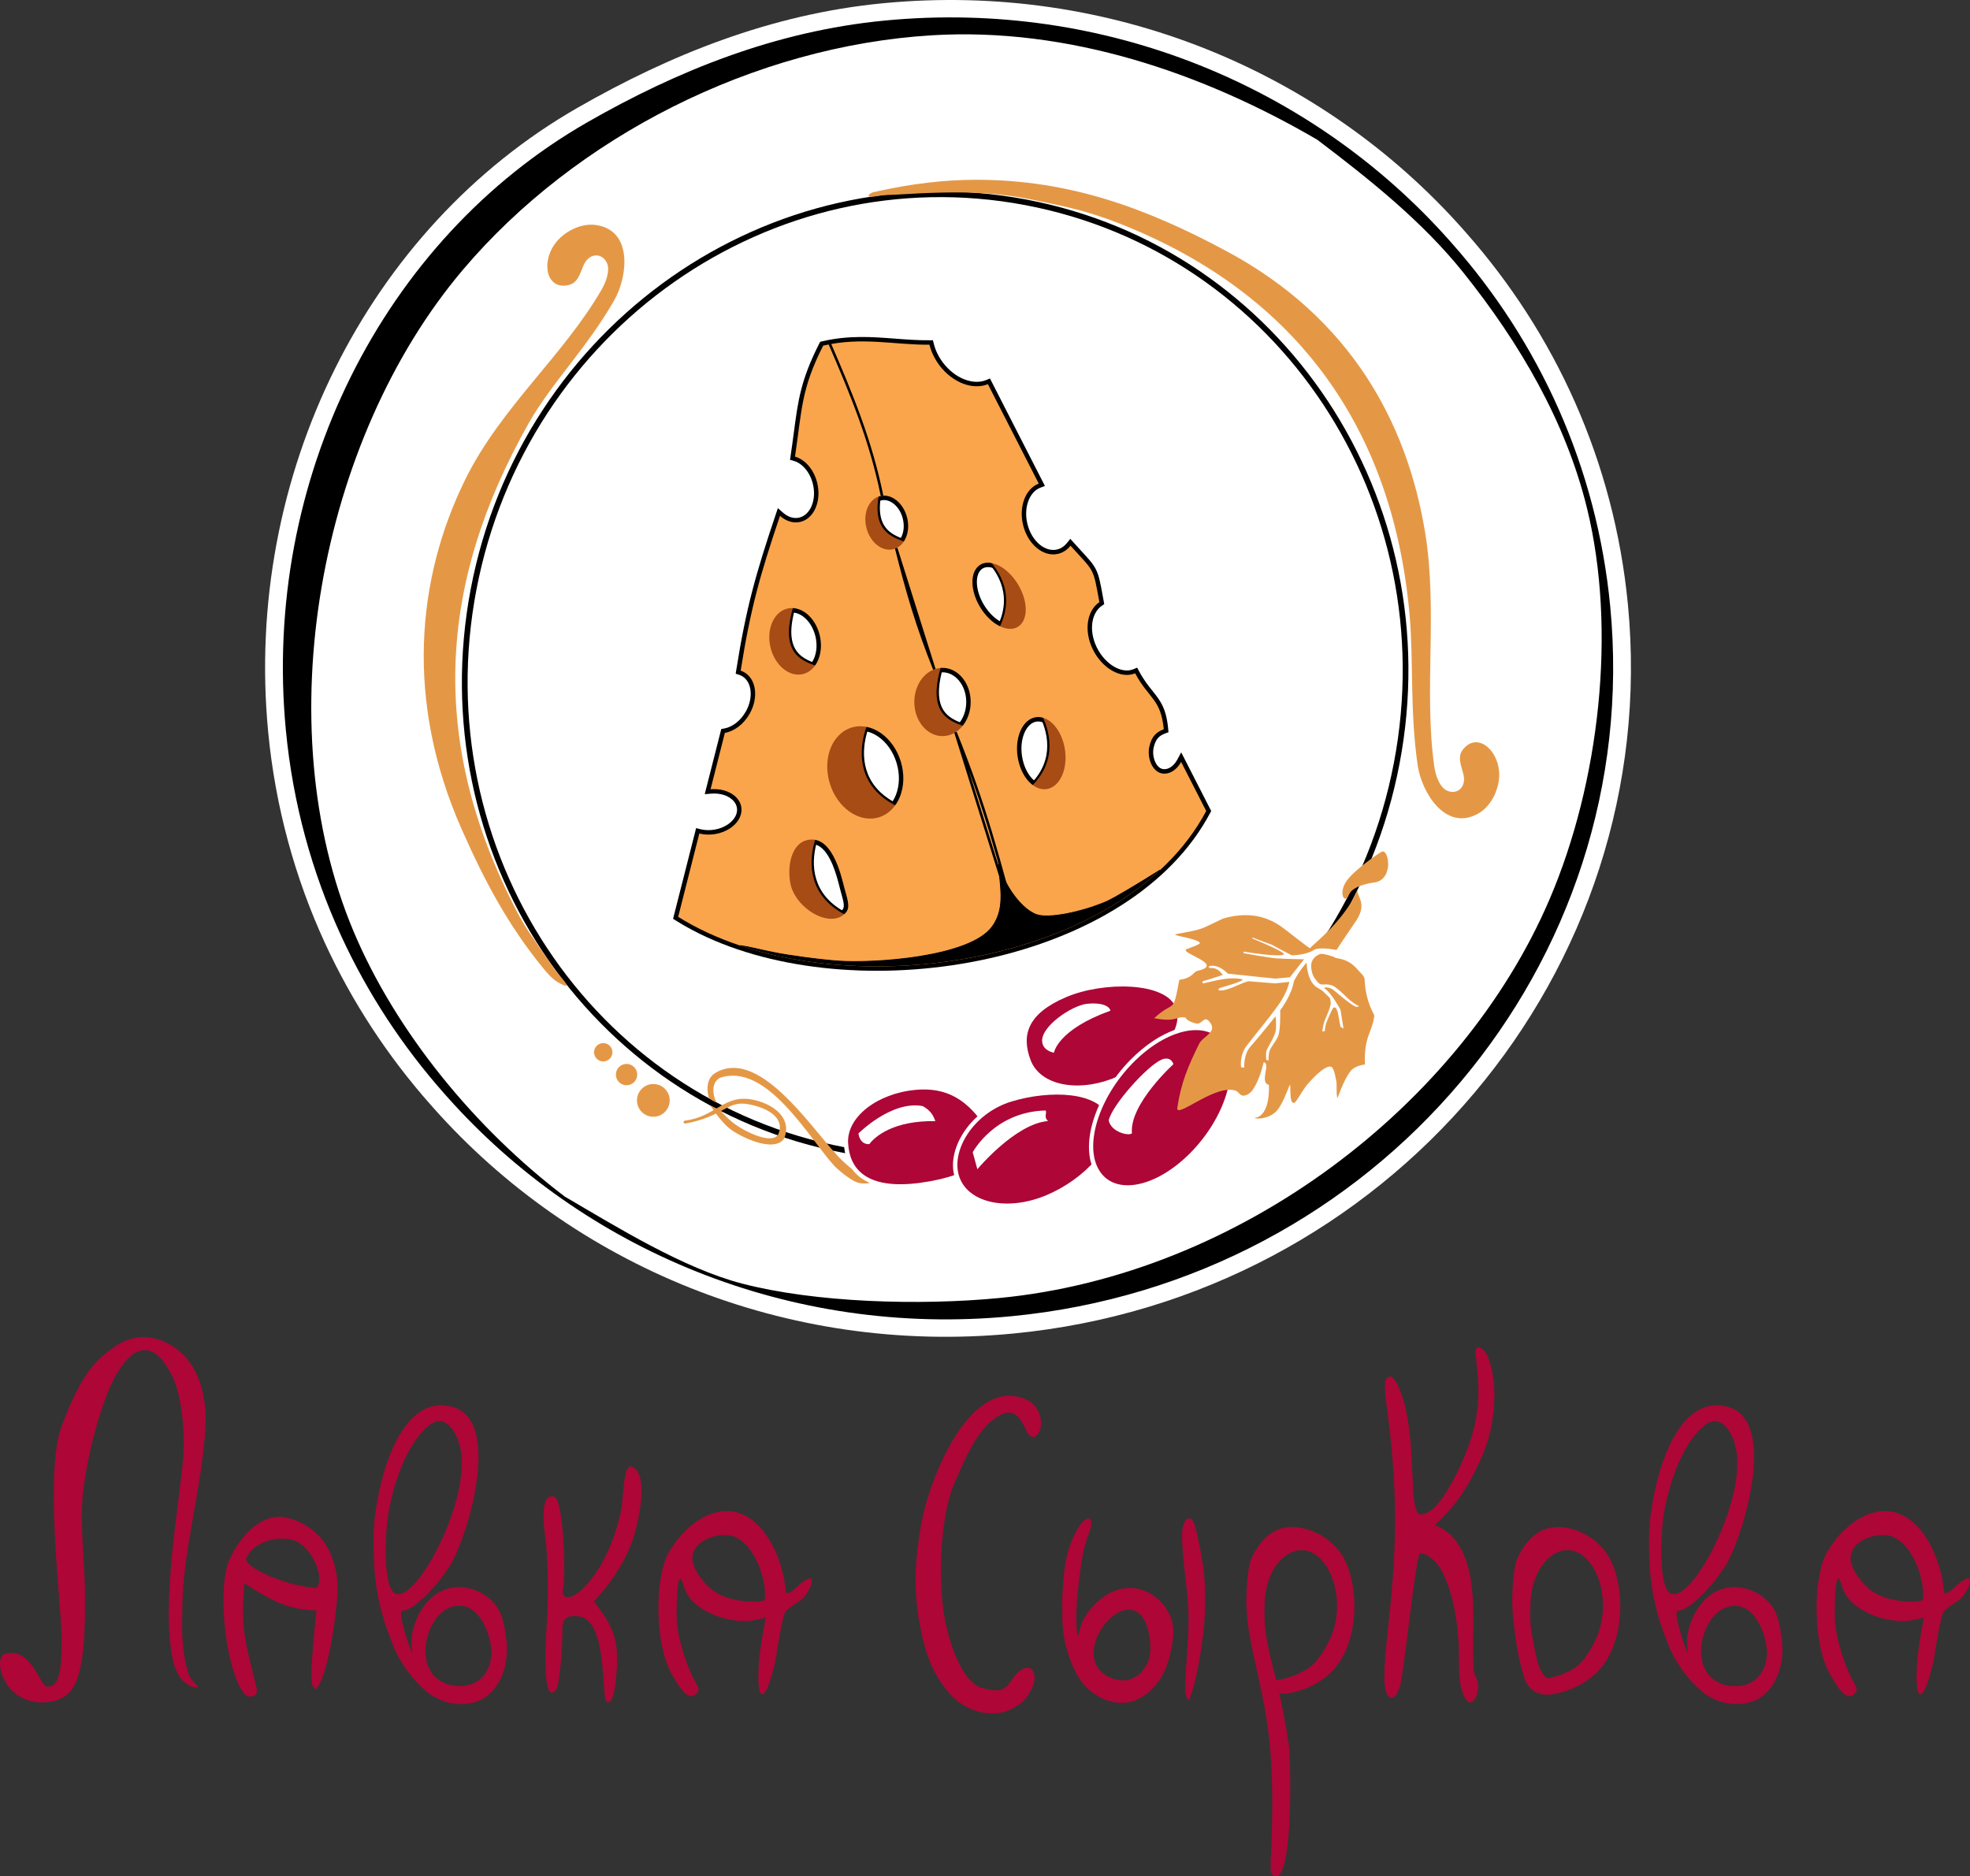 <?xml version="1.0" encoding="utf-8"?>
<!-- Generator: Adobe Illustrator 16.0.0, SVG Export Plug-In . SVG Version: 6.00 Build 0)  -->
<!DOCTYPE svg PUBLIC "-//W3C//DTD SVG 1.1//EN" "http://www.w3.org/Graphics/SVG/1.1/DTD/svg11.dtd">
<svg version="1.1" id="Layer_1" xmlns="http://www.w3.org/2000/svg" xmlns:xlink="http://www.w3.org/1999/xlink" x="0px" y="0px"
	 width="474.281px" height="451.776px" viewBox="82.359 -24.733 474.281 451.776"
	 enable-background="new 82.359 -24.733 474.281 451.776" xml:space="preserve">
<rect x="82.359" y="-24.733" width="474.281" height="451.776" fill="#333333" stroke="none"/>
<path fill="#FFFFFF" d="M295.005-23.957c54.829-5.251,105.869,16.53,139.394,54.221l0.221,0.248l0.542,0.615
	c21.544,24.31,35.813,55.216,39.125,89.752c8.454,88.275-57.845,166.843-148.086,175.489
	c-54.829,5.252-105.872-16.532-139.395-54.224l-0.217-0.248c-0.182-0.202-0.358-0.406-0.543-0.609
	c-10.29-11.615-18.924-24.732-25.491-39.028c-7.184-15.64-11.9-32.687-13.63-50.727c-5.914-61.722,23.873-121.31,74.531-150.344
	C243.479-11.437,267.858-21.359,295.005-23.957z"/>
<path d="M373.702,170.045l-6.039-11.814l-0.927-1.81l-0.962,1.788c-0.439,0.821-1.037,1.467-1.696,1.855
	c-0.586,0.343-1.211,0.488-1.819,0.365v-0.001l-0.021-0.007c-0.771-0.166-1.395-0.855-1.782-1.755
	c-0.443-1.006-0.591-2.229-0.369-3.324l0.002,0.001l0.011-0.052c0.242-1.113,0.619-1.856,1.093-2.376
	c0.463-0.5,1.053-0.819,1.713-1.061l0.771-0.286l-0.076-0.817c-0.475-5.022-1.922-6.823-3.813-9.18
	c-0.976-1.212-2.073-2.585-3.198-4.694l-0.456-0.857l-0.895,0.375c-1.397,0.585-3.045,0.311-4.588-0.568
	c-1.697-0.965-3.252-2.643-4.259-4.725c-0.981-2.028-1.307-4.106-1.049-5.909c0.249-1.744,1.04-3.216,2.293-4.074l0.572-0.391
	l-0.125-0.679l-0.159-0.865c-0.661-3.65-0.971-5.345-1.75-6.87c-0.679-1.336-1.636-2.373-3.418-4.311
	c-0.522-0.57-1.131-1.229-1.875-2.062l-0.844-0.936l-0.784,0.985c-0.32,0.395-0.683,0.735-1.088,1.004l0.004,0.003
	c-0.382,0.255-0.798,0.44-1.25,0.558v0.001l-0.039,0.01v0.001c-1.409,0.342-2.892-0.115-4.16-1.136
	c-1.344-1.087-2.443-2.804-2.979-4.888l-0.028-0.108h-0.002c-0.489-2.004-0.365-3.969,0.229-5.558
	c0.574-1.518,1.579-2.686,2.877-3.184l1.107-0.427l-0.544-1.058l-12.237-23.939l-0.448-0.873l-0.903,0.377
	c-1.552,0.639-3.422,0.55-5.26-0.168c-1.885-0.735-3.715-2.121-5.171-4.053c-0.53-0.707-0.976-1.448-1.344-2.207
	c-0.375-0.771-0.658-1.561-0.851-2.344l-0.204-0.813l-0.842,0.007c-2.765,0.027-5.505-0.181-8.241-0.39
	c-5.563-0.426-11.128-0.852-17.577,0.643l-0.49,0.112l-0.225,0.446c-4.438,8.784-5.075,13.571-6.125,21.551
	c-0.212,1.596-0.44,3.331-0.766,5.504l-0.13,0.927l0.904,0.254c1.009,0.282,1.976,0.952,2.785,1.906
	c0.813,0.961,1.456,2.206,1.807,3.631c0.477,1.947,0.321,3.846-0.316,5.34c-0.588,1.396-1.603,2.426-2.893,2.758
	c-0.662,0.17-1.336,0.145-1.987-0.041c-0.703-0.204-1.396-0.603-2.028-1.164l-1.2-1.059l-0.514,1.523
	c-2.409,7.151-4.194,12.775-5.67,18.482c-1.481,5.715-2.647,11.497-3.832,18.964l-0.144,0.901l0.863,0.28
	c0.098,0.033,0.204,0.077,0.318,0.124v-0.005c0.09,0.04,0.191,0.089,0.292,0.144l0.036,0.021l-0.002,0.002
	c1.142,0.64,1.839,1.857,2.047,3.315c0.222,1.57-0.115,3.398-1.054,5.123l-0.054,0.087c-0.634,1.133-1.451,2.073-2.352,2.772
	c-0.909,0.705-1.905,1.164-2.877,1.333l-0.685,0.117l-0.171,0.678l-3.444,13.564l-0.368,1.451l1.492-0.125
	c0.988-0.088,1.969-0.004,2.858,0.24c0.833,0.23,1.584,0.609,2.189,1.127c0.282,0.242,0.518,0.505,0.709,0.785
	c0.422,0.626,0.594,1.326,0.523,2.027c-0.076,0.732-0.404,1.478-0.989,2.159c-0.329,0.381-0.737,0.746-1.232,1.076
	c-0.939,0.636-2.033,1.048-3.155,1.244c-1.17,0.204-2.364,0.168-3.44-0.101l-1.033-0.261l-0.26,1.037l-5.095,20.053l-0.188,0.747
	l0.662,0.417c1.293,0.808,2.606,1.568,3.94,2.273c18.146,9.615,43.398,12.08,66.809,7.8c23.456-4.292,45.127-15.363,56.058-32.813
	c0.659-1.053,1.268-2.104,1.825-3.154l0.26-0.485L373.702,170.045z M299.461,104.345c-0.467,1.073-1.265,1.87-2.278,2.123
	c-1.015,0.256-2.09-0.073-3.013-0.801c-0.996-0.793-1.805-2.045-2.188-3.566l-0.003-0.02c-0.384-1.537-0.266-3.027,0.244-4.2
	c0.462-1.068,1.25-1.86,2.257-2.119l0.023-0.004c1.013-0.254,2.087,0.074,3.01,0.806c1.003,0.792,1.816,2.05,2.194,3.581
	C300.093,101.681,299.971,103.172,299.461,104.345z M293.827,152.655c1.945,1.359,3.566,3.572,4.391,6.327
	c0.826,2.754,0.699,5.499-0.177,7.706c-0.842,2.123-2.385,3.746-4.418,4.359c-2.038,0.609-4.217,0.107-6.095-1.196
	c-1.947-1.362-3.567-3.577-4.39-6.328c-0.828-2.755-0.705-5.498,0.175-7.706c0.842-2.121,2.384-3.744,4.419-4.359
	C289.771,150.844,291.947,151.346,293.827,152.655z M283.849,186.476c0.263,0.894,0.48,1.746,0.649,2.41v0.005l0.117,0.456h0.003
	c0.122,0.475,0.222,0.833,0.317,1.183c0.475,1.685,0.863,3.083,0.261,3.773c-0.53,0.599-1.197,0.937-1.945,1.066
	c-0.941,0.158-2.007-0.007-3.091-0.416c-1.135-0.435-2.267-1.132-3.261-2.008c-1.641-1.436-2.91-3.338-3.244-5.313
	c-0.378-2.235-0.219-4.395,0.397-6.078c0.546-1.481,1.431-2.561,2.588-2.897C280.614,177.477,282.744,182.732,283.849,186.476z
	 M272.165,122.837c1.269-0.306,2.611,0.109,3.755,1.035c1.231,0.992,2.23,2.556,2.715,4.461h0.003l0.026,0.103v-0.001
	c0.477,1.943,0.319,3.839-0.312,5.332c-0.596,1.397-1.606,2.426-2.9,2.757v0.001l-0.037,0.011v0.003
	c-1.271,0.31-2.612-0.108-3.758-1.031c-1.231-0.995-2.234-2.561-2.717-4.462l-0.027-0.1l0,0c-0.474-1.946-0.321-3.84,0.313-5.332
	c0.595-1.396,1.606-2.428,2.899-2.757l0.04-0.012V122.837L272.165,122.837z M331.755,149.041c1.026-0.219,2.113,0.18,3.072,1.024
	c1.072,0.94,1.971,2.41,2.502,4.21c0.088,0.289,0.163,0.595,0.23,0.913c0.459,2.157,0.311,4.264-0.301,5.926
	c-0.563,1.532-1.505,2.652-2.696,3.001c-0.065,0.025-0.138,0.038-0.216,0.055c-1.026,0.216-2.116-0.182-3.073-1.025
	c-1.071-0.942-1.971-2.409-2.504-4.209c-0.083-0.291-0.163-0.595-0.229-0.913c-0.458-2.156-0.312-4.267,0.305-5.928
	c0.56-1.531,1.502-2.651,2.692-3.003C331.601,149.075,331.677,149.056,331.755,149.041z M318.798,112.24
	c0.702-0.495,1.665-0.538,2.707-0.196c1.189,0.39,2.461,1.263,3.594,2.536c0.318,0.35,0.624,0.736,0.927,1.164
	c1.273,1.811,2.016,3.804,2.176,5.562c0.155,1.608-0.176,2.979-1.015,3.73c-0.059,0.056-0.125,0.108-0.204,0.163
	c-0.702,0.494-1.664,0.536-2.707,0.193c-1.189-0.388-2.458-1.261-3.598-2.535c-0.314-0.348-0.619-0.737-0.922-1.165
	c-1.277-1.813-2.016-3.803-2.18-5.559c-0.15-1.61,0.178-2.98,1.017-3.73C318.648,112.352,318.711,112.295,318.798,112.24z
	 M313.241,139.155c1.077,1.308,1.742,3.121,1.742,5.14c0,2.014-0.663,3.828-1.739,5.131h-0.003
	c-1.029,1.248-2.437,2.018-3.972,2.018c-1.543,0-2.948-0.773-3.979-2.018h-0.003c-1.074-1.303-1.741-3.113-1.741-5.131
	s0.667-3.831,1.744-5.134v-0.007c1.025-1.242,2.433-2.011,3.979-2.011C310.805,137.143,312.218,137.914,313.241,139.155z"/>
<path d="M400.903,72.604c-16.063-24.296-41.25-42.2-71.743-47.954c-30.496-5.757-60.527,1.726-84.432,18.479
	c-23.906,16.754-41.685,42.781-47.667,74.109l-0.003,0.006c-5.982,31.335,0.969,62.032,17.039,86.337
	c16.064,24.291,41.248,42.194,71.736,47.951l0.008,0.002c30.494,5.756,60.53-1.728,84.428-18.482
	c23.913-16.754,41.689-42.784,47.673-74.118C423.923,127.603,416.976,96.906,400.903,72.604z M329.409,23.304
	c30.878,5.827,56.377,23.954,72.64,48.55c16.26,24.592,23.296,55.648,17.244,87.335c-6.051,31.698-24.041,58.034-48.228,74.985
	c-24.183,16.945-54.556,24.518-85.403,18.719l0,0l-0.075-0.012c-30.873-5.826-56.373-23.955-72.637-48.55
	c-16.251-24.569-23.284-55.598-17.258-87.263v-0.003l0.014-0.07c6.051-31.694,24.038-58.032,48.226-74.983
	C268.134,25.052,298.537,17.478,329.409,23.304z"/>
<path fill="#E49846" d="M291.902,259.516c0.876,0.547-1.489,1.086-3.262,0.424c-1.727-0.648-4.63-3.097-5.502-4.047
	c-5.99-6.563-16.214-24.941-27.444-21.107c-1.653,0.861-2.148,3.171-0.871,5.891c0.089,0.189-1.568-0.729-1.821-1.11
	c0.219,0.612-1.66-4.278,1.821-6.103c11.11-6.098,24.237,15.653,30.492,21.416c1.779,1.641,3.289,2.955,4.973,3.165L291.902,259.516
	z"/>
<path fill="#FFFFFF" d="M313.387,240.569c-2.644-1.801-5.987-2.844-10.54-2.431c-4.606,0.429-8.704,2.04-11.605,4.313
	c-2.83,2.217-4.508,5.042-4.375,7.956c0.02,0.398,0.054,0.795,0.109,1.186c0.322,2.42,1.32,4.607,3.377,6.121
	c2.111,1.552,5.345,2.434,10.123,2.208c1.042-0.052,2.143-0.149,3.318-0.31c6.028-0.805,10.725-2.415,13.667-4.438
	c1.221-0.836,2.127-1.733,2.689-2.665c0.53-0.883,0.748-1.798,0.622-2.713c-0.089-0.689-0.374-1.39-0.854-2.094
	C318.07,245.016,316.068,242.393,313.387,240.569z M302.733,236.772c4.912-0.45,8.535,0.686,11.42,2.654
	c2.86,1.945,4.964,4.685,6.886,7.484c0.607,0.889,0.962,1.787,1.078,2.688c0.169,1.243-0.112,2.458-0.81,3.614
	c-0.665,1.104-1.705,2.146-3.088,3.098c-3.112,2.131-8.012,3.824-14.26,4.66c-1.219,0.166-2.358,0.271-3.423,0.32
	c-5.123,0.246-8.635-0.737-10.988-2.469c-2.396-1.764-3.553-4.272-3.923-7.045c-0.054-0.426-0.093-0.861-0.118-1.301
	c-0.16-3.393,1.726-6.623,4.903-9.111C293.511,238.94,297.865,237.215,302.733,236.772z"/>
<path fill="#AD0637" d="M302.807,237.686c9.278-0.846,13.65,4.276,17.335,9.656c3.688,5.371-3.178,10.975-16.27,12.727
	c-13.084,1.75-17.04-3.474-17.333-9.658C286.246,244.233,293.53,238.534,302.807,237.686z"/>
<path fill="#FFFFFF" d="M341.272,239.573c-4.558-0.753-10.265-0.176-15.269,1.333c-0.373,0.109-0.74,0.234-1.109,0.371
	c-4.138,1.531-7.431,4.357-9.466,7.538c-2.005,3.134-2.782,6.589-1.927,9.429c0.051,0.178,0.099,0.322,0.137,0.436
	c0.043,0.107,0.084,0.203,0.126,0.306v-0.001c1.132,2.707,3.749,4.506,7.128,5.258c3.467,0.773,7.732,0.434,12.044-1.156
	c0.384-0.143,0.756-0.285,1.116-0.437c4.81-2.013,9.32-5.321,12.19-8.901c2.548-3.176,3.802-6.539,2.771-9.328
	C348.024,241.735,345.063,240.198,341.272,239.573z M325.61,239.587c5.189-1.563,11.118-2.157,15.873-1.372
	c4.264,0.705,7.622,2.518,8.804,5.727c1.218,3.298-0.145,7.127-2.986,10.669c-3.013,3.749-7.716,7.208-12.732,9.31
	c-0.405,0.172-0.79,0.325-1.166,0.457c-4.557,1.684-9.087,2.03-12.803,1.202c-3.807-0.846-6.772-2.925-8.089-6.069v-0.002
	c-0.055-0.122-0.104-0.242-0.146-0.363c-0.071-0.193-0.127-0.364-0.171-0.504v-0.003c-0.978-3.235-0.132-7.107,2.08-10.571
	c2.189-3.414,5.718-6.451,10.15-8.088C324.812,239.838,325.207,239.708,325.61,239.587z"/>
<path fill="#AD0637" d="M325.917,240.479c9.303-2.805,21.064-2.38,23.367,3.859c2.297,6.234-5.808,14.851-15.036,18.723
	c-9.23,3.869-18.58,1.953-20.88-4.283C311.068,252.539,316.617,243.284,325.917,240.479z"/>
<path fill="#A74C15" d="M295.873,88.654c-6.591,17.962,5.321,15.398,7.359,18.504c5.129,7.81,0.382,17.696-15.484,2.84
	c-2.58-2.408-1.991-7.24-2.717-7.658c-1.945-1.118,1.954-8.156,3.525-10.224C289.98,90.242,296.533,86.855,295.873,88.654z"/>
<path d="M300.144,105.715c-4.007-1.467-9.538-3.497-4.527-17.156c0.029-0.078,0.038-0.119,0.031-0.136l0,0
	c-0.013-0.026-0.127-0.022-0.307,0.004c-0.283,0.033-0.667,0.149-1.108,0.322c-1.851,0.727-4.615,2.411-5.459,3.531
	c-0.386,0.508-0.917,1.322-1.472,2.279c-0.804,1.4-1.653,3.105-2.133,4.574c-0.454,1.38-0.597,2.524-0.077,2.922
	c0.026,0.018,0.047,0.031,0.072,0.044v0.001c0.375,0.215,0.477,0.968,0.611,1.991c0.225,1.698,0.56,4.211,2.156,5.708
	c5.705,5.336,9.939,7.449,12.768,7.604c1.178,0.064,2.107-0.218,2.78-0.744c0.678-0.527,1.117-1.307,1.317-2.238
	c0.437-1.987-0.177-4.65-1.794-7.112C302.538,106.597,301.425,106.188,300.144,105.715z M296.13,88.749
	c-4.826,13.148,0.412,15.068,4.201,16.458c1.368,0.5,2.564,0.94,3.133,1.806c1.697,2.583,2.335,5.405,1.873,7.524
	c-0.231,1.061-0.731,1.947-1.517,2.555c-0.783,0.612-1.829,0.929-3.149,0.859c-2.947-0.161-7.299-2.316-13.11-7.751
	c-1.741-1.626-2.089-4.259-2.324-6.031c-0.116-0.868-0.203-1.508-0.34-1.592l0,0c-0.042-0.022-0.085-0.052-0.127-0.084
	c-0.753-0.572-0.643-1.935-0.118-3.529c0.494-1.502,1.363-3.242,2.185-4.673c0.556-0.976,1.102-1.816,1.503-2.339
	c0.901-1.189,3.78-2.96,5.699-3.71c0.478-0.187,0.902-0.313,1.231-0.355c0.433-0.057,0.739,0.029,0.871,0.292v0.001
	C296.213,88.331,296.216,88.52,296.13,88.749z"/>
<path fill="#A74C15" d="M310.091,133.046c-6.591,17.961,5.321,15.399,7.357,18.505c5.13,7.809,0.385,17.689-15.487,2.842
	c-2.574-2.412-1.986-7.24-2.709-7.659c-1.947-1.118,1.95-8.158,3.521-10.224C304.2,134.635,310.753,131.249,310.091,133.046z"/>
<path d="M314.36,150.109c-4.002-1.468-9.539-3.499-4.525-17.159c0.028-0.076,0.033-0.121,0.029-0.134
	c-0.012-0.023-0.126-0.02-0.309,0.006c-0.282,0.035-0.664,0.152-1.104,0.322c-1.851,0.725-4.611,2.41-5.462,3.531
	c-0.387,0.503-0.917,1.319-1.469,2.279c-0.805,1.4-1.654,3.103-2.133,4.571c-0.454,1.379-0.6,2.526-0.077,2.923h0.005
	c0.02,0.02,0.04,0.029,0.065,0.046v0.003c0.376,0.214,0.475,0.964,0.609,1.989c0.226,1.696,0.561,4.21,2.156,5.706
	c5.703,5.339,9.938,7.451,12.766,7.603c1.182,0.066,2.11-0.215,2.783-0.742c0.679-0.525,1.115-1.304,1.318-2.237
	c0.432-1.987-0.18-4.648-1.795-7.113C316.753,150.989,315.64,150.58,314.36,150.109z M310.348,133.139
	c-4.825,13.146,0.412,15.066,4.201,16.456c1.368,0.504,2.563,0.94,3.132,1.805c1.698,2.586,2.334,5.408,1.87,7.528
	c-0.229,1.059-0.734,1.946-1.515,2.555c-0.784,0.609-1.83,0.933-3.151,0.86c-2.942-0.161-7.301-2.314-13.108-7.753
	c-1.742-1.627-2.087-4.26-2.322-6.03c-0.117-0.868-0.203-1.509-0.342-1.589l0,0c-0.04-0.023-0.087-0.052-0.125-0.088
	c-0.755-0.57-0.641-1.938-0.118-3.527c0.494-1.499,1.358-3.238,2.181-4.674c0.56-0.977,1.105-1.815,1.503-2.339
	c0.905-1.19,3.78-2.958,5.698-3.709c0.479-0.185,0.902-0.313,1.234-0.356c0.431-0.057,0.736,0.029,0.871,0.294l0,0
	C310.429,132.725,310.434,132.913,310.348,133.139z"/>
<path d="M399.511,8.92c-27.5-16.065-59.865-27.155-92.813-25.155c-42.766,2.604-85.788,24.406-112.949,56.524
	c-34.586,40.901-47.216,109.476-26.259,159.26c10.228,24.295,29.415,47.589,50.835,63.828c12.416,7.254,28.516,17.274,42.742,20.967
	c17.623,4.569,42.563,5.313,61.805,3.468c58.009-5.558,111.362-46.605,132.513-95.936c12.089-28.19,16.239-64.975,9.029-94.32
	c-5.066-20.611-16.022-39.484-29.723-56.628C424.799,28.552,411.869,18.289,399.511,8.92z M295.411-19.788
	c53.401-5.114,103.112,16.1,135.765,52.809l0.215,0.241l0.527,0.599c20.983,23.677,34.882,53.779,38.106,87.416
	c8.234,85.977-56.339,162.5-144.23,170.92c-53.401,5.115-103.115-16.102-135.765-52.812l-0.211-0.241
	c-0.177-0.197-0.349-0.396-0.529-0.595c-10.022-11.312-18.431-24.088-24.828-38.012c-6.997-15.233-11.591-31.836-13.275-49.406
	c-5.76-60.115,23.251-118.151,72.592-146.43C245.226-7.594,268.972-17.257,295.411-19.788z"/>
<path fill="#A74C15" d="M280.568,173.734c-2.102,3.146-7.67,17.915,9.598,23.223c3.053,0.938,0.452,3.134-2.836,3.846
	c-6.673,1.451-9.473,1.316-14.993-3.61c-4.624-4.126-4.267-9.328-4.095-14.985C268.36,178.189,276.302,169.836,280.568,173.734z"/>
<path d="M278.602,177.498c0.497-1.618,1.124-2.928,1.609-3.712c-0.646-0.524-1.369-0.764-2.131-0.788
	c-1.083-0.031-2.259,0.373-3.399,1.042c-1.154,0.675-2.276,1.631-3.236,2.684c-1.693,1.851-2.886,3.996-2.933,5.491l-0.022,0.666
	c-0.163,5.33-0.32,10.231,4.029,14.11c2.722,2.426,4.767,3.677,6.938,4.136c2.177,0.453,4.514,0.129,7.815-0.59
	c1.443-0.316,2.745-0.917,3.455-1.558c0.252-0.232,0.426-0.458,0.491-0.67c0.057-0.176,0.032-0.343-0.083-0.494
	c-0.163-0.222-0.502-0.429-1.051-0.594c-2.47-0.76-4.482-1.711-6.11-2.801c-3.604-2.406-5.313-5.463-5.936-8.505
	C277.421,182.872,277.875,179.855,278.602,177.498z M280.796,173.885c-0.482,0.721-1.147,2.063-1.676,3.776
	c-0.699,2.287-1.142,5.208-0.545,8.14c0.6,2.914,2.24,5.85,5.706,8.161c1.585,1.063,3.546,1.99,5.966,2.733
	c0.665,0.204,1.095,0.472,1.327,0.785v0.001c0.234,0.308,0.278,0.644,0.166,0.988c-0.094,0.309-0.32,0.617-0.642,0.911
	c-0.782,0.707-2.177,1.359-3.707,1.694c-3.372,0.729-5.774,1.063-8.041,0.585c-2.278-0.479-4.395-1.769-7.192-4.264
	c-4.539-4.047-4.381-9.067-4.209-14.531l0.019-0.666c0.051-1.623,1.302-3.906,3.072-5.843c0.997-1.092,2.159-2.082,3.367-2.789
	c1.222-0.718,2.493-1.152,3.69-1.118c0.959,0.029,1.87,0.358,2.659,1.077l0.174,0.161L280.796,173.885z"/>
<path fill="#A74C15" d="M315.231,106.419c3.446,1.567,15.957,11.187,4.081,24.797c-2.106,2.407,1.268,2.897,4.438,1.772
	c6.435-2.281,8.745-3.874,10.838-10.967c1.762-5.946-1.287-10.179-4.412-14.894C327.955,103.774,316.809,100.86,315.231,106.419z"/>
<path d="M318.529,108.996c-1.342-1.177-2.617-1.97-3.41-2.327l-0.214-0.097l0.068-0.228c0.288-1.029,0.886-1.786,1.691-2.32
	c0.996-0.658,2.306-0.958,3.726-0.995c1.399-0.03,2.907,0.198,4.326,0.597c2.528,0.719,4.794,1.997,5.69,3.347l0.373,0.555
	c3.021,4.556,5.799,8.738,4.081,14.572c-1.066,3.594-2.188,5.801-3.868,7.405c-1.683,1.603-3.895,2.587-7.15,3.742
	c-1.476,0.521-3.007,0.702-4.037,0.512c-0.429-0.079-0.785-0.22-1.024-0.431c-0.277-0.237-0.42-0.55-0.381-0.934
	c0.032-0.384,0.26-0.842,0.721-1.365c1.657-1.902,2.838-3.729,3.628-5.463c1.724-3.795,1.573-7.152,0.546-9.944
	C322.249,112.82,320.33,110.567,318.529,108.996z M315.566,106.276c0.829,0.413,2.046,1.196,3.321,2.308
	c1.857,1.621,3.84,3.949,4.908,6.854c1.072,2.916,1.235,6.415-0.561,10.36c-0.812,1.775-2.016,3.648-3.718,5.6
	c-0.378,0.433-0.561,0.783-0.586,1.056c-0.021,0.192,0.051,0.347,0.193,0.466c0.169,0.145,0.432,0.25,0.771,0.311
	c0.943,0.173,2.367,0,3.762-0.492c3.18-1.13,5.343-2.081,6.947-3.623c1.607-1.533,2.691-3.669,3.718-7.167
	c1.652-5.588-1.058-9.669-4.007-14.114l-0.371-0.554c-0.828-1.247-2.967-2.438-5.382-3.121c-1.371-0.387-2.828-0.61-4.166-0.578
	c-1.325,0.03-2.528,0.307-3.436,0.904C316.323,104.903,315.836,105.495,315.566,106.276z"/>
<path fill="#A74C15" d="M330.092,143.394c2.695,2.656,11.133,15.997-4.693,24.687c-2.805,1.54,0.191,3.162,3.553,3.196
	c6.826,0.071,9.547-0.63,13.957-6.575c3.687-4.973,2.287-10.002,0.975-15.504C342.949,145.286,333.483,138.717,330.092,143.394z"/>
<path d="M332.304,146.947c-0.863-1.571-1.79-2.753-2.408-3.357l-0.164-0.164l0.14-0.19c0.629-0.866,1.452-1.374,2.385-1.598
	c1.168-0.275,2.498-0.108,3.84,0.346c1.327,0.452,2.665,1.184,3.861,2.053c2.128,1.542,3.818,3.52,4.191,5.102l0,0l0.155,0.646
	c1.272,5.314,2.441,10.201-1.184,15.083c-2.234,3.01-4.044,4.697-6.18,5.627c-2.126,0.929-4.542,1.088-7.994,1.054
	c-1.569-0.018-3.069-0.375-3.977-0.903c-0.374-0.225-0.656-0.481-0.813-0.76c-0.175-0.318-0.202-0.661-0.034-1.01
	c0.162-0.35,0.531-0.701,1.142-1.037c2.212-1.216,3.956-2.522,5.291-3.875c2.925-2.973,3.937-6.176,3.932-9.155
	C334.479,151.814,333.453,149.044,332.304,146.947z M330.455,143.373c0.64,0.673,1.515,1.829,2.329,3.313
	c1.187,2.158,2.244,5.022,2.246,8.123c0.008,3.106-1.048,6.446-4.092,9.536c-1.368,1.39-3.146,2.732-5.415,3.977
	c-0.5,0.275-0.793,0.544-0.91,0.787c-0.081,0.175-0.067,0.348,0.023,0.504c0.111,0.198,0.32,0.384,0.614,0.555
	c0.831,0.489,2.224,0.814,3.698,0.834c3.378,0.03,5.733-0.12,7.775-1.008c2.034-0.891,3.786-2.525,5.957-5.454
	c3.474-4.681,2.333-9.445,1.088-14.631l-0.152-0.646c-0.348-1.456-1.953-3.315-3.98-4.787c-1.152-0.838-2.447-1.543-3.714-1.976
	c-1.251-0.425-2.479-0.583-3.539-0.329C331.643,142.346,330.977,142.733,330.455,143.373z"/>
<path fill="#A74C15" d="M292.637,147.399c-2.105,3.145-7.669,17.918,9.595,23.224c3.055,0.941,0.448,3.13-2.836,3.852
	c-6.667,1.451-9.478,1.312-14.992-3.615c-4.622-4.128-4.266-9.329-4.097-14.987C280.423,151.854,288.367,143.502,292.637,147.399z"
	/>
<path d="M290.665,151.165c0.497-1.616,1.123-2.925,1.611-3.712c-0.646-0.525-1.374-0.765-2.134-0.787
	c-1.087-0.031-2.259,0.37-3.398,1.041c-1.157,0.676-2.275,1.632-3.234,2.685c-1.694,1.851-2.885,3.996-2.933,5.492l-0.024,0.665
	c-0.163,5.333-0.319,10.23,4.03,14.109c2.717,2.43,4.765,3.677,6.941,4.134c2.173,0.458,4.511,0.13,7.813-0.585
	c1.44-0.316,2.741-0.918,3.452-1.559v-0.006c0.254-0.228,0.428-0.454,0.491-0.666c0.055-0.178,0.034-0.342-0.078-0.494h-0.005
	c-0.164-0.22-0.502-0.424-1.048-0.593c-2.47-0.758-4.484-1.713-6.108-2.799c-3.606-2.411-5.314-5.466-5.938-8.51
	C289.485,156.542,289.945,153.519,290.665,151.165z M292.864,147.552c-0.483,0.718-1.148,2.063-1.674,3.776
	c-0.702,2.284-1.145,5.209-0.548,8.14c0.603,2.918,2.235,5.85,5.706,8.163c1.584,1.06,3.549,1.987,5.964,2.731
	c0.667,0.204,1.098,0.477,1.329,0.783v0.003c0.234,0.31,0.274,0.644,0.166,0.989c-0.098,0.31-0.322,0.616-0.643,0.908h-0.006
	c-0.776,0.708-2.172,1.36-3.704,1.693c-3.37,0.735-5.771,1.069-8.041,0.587c-2.279-0.481-4.394-1.763-7.193-4.261
	c-4.538-4.049-4.38-9.07-4.208-14.531l0.019-0.669c0.046-1.622,1.306-3.906,3.074-5.842c0.996-1.09,2.16-2.078,3.366-2.787
	c1.222-0.723,2.491-1.15,3.687-1.118c0.962,0.03,1.87,0.358,2.66,1.081l0.174,0.155L292.864,147.552z"/>
<path fill="#A74C15" d="M274.549,118.535c-6.591,17.967,5.317,15.402,7.359,18.509c5.125,7.809,4.591,15.954-11.283,1.101
	c-2.581-2.411-4.965-14.075-3.396-16.141C268.655,120.128,275.211,116.739,274.549,118.535z"/>
<path d="M278.815,135.603c-4.005-1.469-9.536-3.499-4.522-17.157c0.029-0.079,0.035-0.119,0.029-0.139
	c-0.012-0.025-0.124-0.019-0.308,0.005c-0.28,0.036-0.666,0.152-1.105,0.324c-1.851,0.726-4.612,2.409-5.463,3.531
	c-0.077,0.098-0.147,0.207-0.211,0.32c-0.601,1.042-0.827,2.665-0.702,4.183c0.126,1.499,2.687,9.778,4.281,11.27
	c5.56,5.204,9.208,7.563,11.374,8.092c0.848,0.208,1.439,0.126,1.812-0.177h-0.004c0.369-0.307,0.535-0.843,0.532-1.547
	c-0.018-1.764-1.097-4.453-2.844-7.116C281.211,136.481,280.095,136.071,278.815,135.603z M274.805,118.633
	c-4.822,13.146,0.412,15.065,4.204,16.456c1.367,0.503,2.564,0.942,3.133,1.805c1.797,2.749,2.915,5.546,2.929,7.412
	c0.009,0.873-0.219,1.562-0.721,1.976l0,0c-0.506,0.413-1.255,0.54-2.288,0.285c-2.248-0.553-5.983-2.951-11.62-8.223
	c-1.736-1.629-3.224-3.569-3.458-5.343c-0.114-0.867-0.043-2.241-0.043-2.241c-0.904-0.686-0.815-2.402-0.953-4.038
	c-0.131-1.619,0.12-3.359,0.777-4.499c0.077-0.14,0.162-0.264,0.251-0.382c0.905-1.189,3.783-2.957,5.702-3.71
	c0.474-0.186,0.9-0.313,1.233-0.356c0.429-0.059,0.737,0.03,0.868,0.292v0.002C274.89,118.217,274.89,118.405,274.805,118.633z"/>
<path fill="#FAA54C" d="M294.243,94.722c2.708-0.677,5.617,1.633,6.501,5.165c0.886,3.529-0.596,6.937-3.299,7.615
	c-2.706,0.679-5.618-1.633-6.5-5.163C290.063,98.809,291.536,95.402,294.243,94.722z M309.27,136.073
	c3.746,0,6.781,3.683,6.781,8.22c0,4.537-3.038,8.215-6.781,8.215c-3.747,0-6.789-3.68-6.789-8.215
	C302.481,139.754,305.522,136.073,309.27,136.073z M287.425,150.436c4.73-1.423,10.016,2.267,11.815,8.24
	c1.794,5.973-0.585,11.972-5.313,13.392c-4.729,1.423-10.021-2.271-11.816-8.245C280.317,157.849,282.699,151.856,287.425,150.436z
	 M271.856,121.818c3.267-0.836,6.779,2.01,7.84,6.358c1.069,4.346-0.716,8.55-3.979,9.382c-3.264,0.836-6.774-2.012-7.841-6.359
	C266.807,126.853,268.594,122.653,271.856,121.818z M331.237,148.071c3.068-0.906,6.365,2.18,7.369,6.899
	c1,4.712-0.675,9.266-3.743,10.176c-3.07,0.904-6.366-2.183-7.367-6.898C326.496,153.532,328.171,148.975,331.237,148.071z
	 M276.348,177.629c6.222-1.84,8.464,8.196,9.3,11.457c0.649,2.513,1.52,4.586,0.349,5.917c-3.666,4.172-12.351-1.091-13.389-7.199
	C271.796,183.051,273.281,178.535,276.348,177.629z M317.883,111.606c2.209-1.979,6.244-0.4,9.013,3.527
	c2.769,3.924,3.219,8.717,1.006,10.699c-2.215,1.98-6.249,0.401-9.018-3.528C316.116,118.381,315.666,113.589,317.883,111.606z
	 M306.128,58.265c-8.529,0.075-16.157-1.962-25.588,0.223c-5.292,10.463-5.081,15.182-6.785,26.728
	c2.398,0.669,4.549,3.077,5.345,6.313c1.065,4.35-0.722,8.549-3.982,9.383c-1.722,0.438-3.516-0.145-4.978-1.437
	c-4.816,14.267-7.108,22.408-9.462,37.276c0.27,0.091,0.535,0.203,0.787,0.345c2.959,1.62,3.579,6.097,1.391,10
	c-1.438,2.567-3.738,4.245-5.985,4.636l-3.443,13.571c2.178-0.189,4.35,0.354,5.828,1.616c2.533,2.17,2.051,5.638-1.083,7.752
	c-2.17,1.467-5.045,1.891-7.453,1.292l-5.091,20.057c35.935,22.521,106.892,12.708,127.127-25.483l-6.042-11.816
	c-1.053,1.958-2.891,3.122-4.674,2.758c-2.306-0.473-3.555-3.761-2.985-6.401c0.566-2.638,1.875-3.627,3.484-4.219
	c-0.691-7.346-3.631-7.357-6.892-13.474c-3.497,1.465-8.044-1.321-10.218-5.814c-2.171-4.496-1.388-9.276,1.606-11.328
	c-1.558-8.548-1.128-7.113-6.948-13.584c-0.762,0.958-1.75,1.645-2.907,1.939c-3.536,0.908-7.347-2.182-8.507-6.898
	c-1.09-4.462,0.581-8.779,3.765-9.998c-4.083-7.98-8.161-15.958-12.242-23.938c-3.602,1.481-8.503-0.327-11.692-4.564
	C307.342,61.636,306.542,59.939,306.128,58.265z"/>
<path d="M260.537,202.944c2.138,0.283,3.929,0.811,8.336,1.705c3.138,0.633,10.72,1.709,15.479,2.029
	c8.403,0.572,31.409-0.885,36.841-8.241c3.602-4.878,1.587-10.497,1.587-16.234c0.163,4.197,4.812,11.773,9.157,13.287
	c2.866,0.996,10.498-0.499,16.643-3.074c1.987-0.835,8.093-4.544,13.085-7.675C337.625,207.045,292.47,213.643,260.537,202.944z"/>
<path fill="none" stroke="#000000" stroke-width="0.189" stroke-miterlimit="22.926" d="M260.537,202.944
	c2.138,0.283,3.929,0.811,8.336,1.705c3.138,0.633,10.72,1.709,15.479,2.029c8.403,0.572,31.409-0.885,36.841-8.241
	c3.602-4.878,1.587-10.497,1.587-16.234c0.163,4.197,4.812,11.773,9.157,13.287c2.866,0.996,10.498-0.499,16.643-3.074
	c1.987-0.835,8.093-4.544,13.085-7.675"/>
<path fill="none" stroke="#000000" stroke-width="0.619" stroke-miterlimit="22.926" d="M281.942,57.621
	c5.52,12.725,10.096,23.908,12.769,37.016 M312.396,151.587c6.992,17.271,10.613,30.955,15.415,49.332L312.396,151.587z
	 M298.121,107.263c2.758,11.004,5.046,18.758,9.181,29.162L298.121,107.263z"/>
<path d="M340.199,215.631c-0.355,0.135-0.688,0.269-0.993,0.398c-4.386,1.884-6.97,4.025-8.168,6.405l0.005,0.003
	c-1.174,2.338-1.019,4.959,0.077,7.848c0.038,0.104,0.079,0.203,0.117,0.294c1.121,2.599,3.663,4.315,6.929,5.011
	c3.359,0.719,7.479,0.357,11.637-1.219c0.376-0.142,0.733-0.287,1.073-0.432c4.752-2.043,9.058-4.851,11.688-7.935
	c2.193-2.571,3.187-5.325,2.204-7.915c-0.022-0.059-0.04-0.111-0.062-0.159c-1.12-2.602-4.976-3.997-9.643-4.359
	C350.25,213.199,344.637,213.947,340.199,215.631z"/>
<path fill="#AD0637" d="M338.938,215.396c9.087-3.899,24.129-3.685,26.458,2.454c2.328,6.131-5.182,12.818-14.26,16.723
	c-9.081,3.903-18.326,2.094-20.652-4.041C328.159,224.39,329.857,219.299,338.938,215.396z"/>
<path fill="#FFFFFF" d="M360.987,226.882c-1.867,1.205-3.74,2.737-5.549,4.577c-4.14,4.219-7.102,9.241-8.55,13.948
	c-1.42,4.62-1.375,8.911,0.473,11.765c0.294,0.447,0.617,0.847,0.976,1.203c1.551,1.521,3.746,2.149,6.266,1.943
	c2.61-0.215,5.561-1.314,8.537-3.238c1.865-1.202,3.741-2.74,5.547-4.578c4.136-4.219,7.103-9.241,8.552-13.947
	c1.422-4.621,1.376-8.91-0.474-11.765v0.001c-0.289-0.449-0.618-0.851-0.976-1.199c-1.553-1.524-3.746-2.154-6.27-1.943
	C366.912,223.858,363.962,224.959,360.987,226.882z M354.467,230.501c1.872-1.907,3.826-3.505,5.777-4.77
	c3.17-2.05,6.346-3.223,9.173-3.454c2.912-0.24,5.477,0.515,7.332,2.334c0.429,0.42,0.816,0.901,1.162,1.433v0.003
	c2.08,3.215,2.168,7.912,0.632,12.907c-1.502,4.907-4.588,10.131-8.881,14.505c-1.875,1.908-3.829,3.502-5.785,4.766
	c-3.171,2.051-6.338,3.225-9.166,3.46c-2.917,0.237-5.476-0.517-7.336-2.341c-0.43-0.419-0.817-0.896-1.158-1.426v-0.002
	c-2.081-3.221-2.175-7.917-0.638-12.912C347.091,240.101,350.172,234.878,354.467,230.501z"/>
<path d="M397.655,204.27c-0.4-0.061-3.589-2.547-5.381-3.943v-0.001c-0.532-0.411-0.943-0.731-1.067-0.825
	c-1.102-0.84-2.762-1.996-5.078-2.66c-2.309-0.668-5.287-0.852-9.051,0.231c-0.88,0.417-1.588,0.752-2.185,1.041
	c-1.614,0.782-2.457,1.185-3.362,1.484v-0.002c-0.869,0.286-1.755,0.47-3.376,0.784c1.448,0.345,3.018,0.784,3.563,1.392
	c0.381,0.43,0.289,0.835-0.138,1.217v0.003c-0.463,0.414-1.732,0.876-2.622,1.194l-0.035,0.02c0.318,0.178,0.778,0.415,1.261,0.662
	c1.459,0.756,3.114,1.608,3.35,2.641c0.204,0.901-0.466,1.678-2.7,2.179c-0.216,0.05-0.406,0.226-0.631,0.452
	c-0.578,0.551-1.327,1.281-3.343,1.662c-1.088,5.709-1.192,5.771-2.886,6.715c-0.514,0.287-1.207,0.675-2.208,1.48
	c0.197,0.025,0.38,0.043,0.56,0.063c0.548,0.052,1.014,0.064,1.402,0.052l0,0c0.883-0.027,1.434-0.193,1.913-0.33
	c0.672-0.203,1.221-0.363,2.204-0.186h0.002c0.346,0.064,0.434,0.203,0.562,0.432v-0.004c0.088,0.154,0.307,0.527,1.887,0.996
	c0.44,0.137,0.785-0.148,1.091-0.401c0.766-0.633,1.413-1.167,2.539,0.081v0.003c1.738,1.914,0.925,3.129-0.319,4.26
	c-0.146,0.131-0.371,0.319-0.593,0.503c-0.547,0.463-1.104,0.933-1.35,1.422l0,0c-1.328,2.706-2.393,4.984-3.247,7.348
	c-0.819,2.29-1.441,4.67-1.919,7.615c0.552-0.18,1.622-0.768,2.892-1.468c2.889-1.597,6.748-3.718,9.696-3.356
	c1.205,0.146,1.453,0.402,2.019,0.979c0.069,0.07,0.143,0.143,0.22,0.223c0.032,0.029,0.071,0.063,0.107,0.086
	c0.199,0.125,0.446,0.104,0.704,0.006c0.348-0.134,0.697-0.393,0.965-0.667c0.143-0.146,0.262-0.286,0.341-0.415l-0.006-0.002
	c0.667-1.031,1.16-2.102,1.537-3.154c0.395-1.078,0.685-2.154,0.952-3.176l0.146-0.566l0.582,0.059
	c1.151,0.121,1.33,0.967,1.216,2.086c-0.034,0.328-0.087,0.658-0.151,0.992c-0.173,1.039-0.371,2.188,0.282,2.354l0.412,0.104
	l0.089,0.419l0.003,0.013l0.009,0.049c0.014,0.107,0.055,0.764,0.023,1.635c-0.032,0.867-0.144,1.98-0.408,3.045
	c-0.237,0.93-0.598,1.836-1.135,2.557c0.648-0.205,1.348-0.552,1.987-1.12c1.143-1.021,2.162-3.589,2.857-5.329
	c0.124-0.314,0.236-0.6,0.314-0.787c0.237-0.574,0.579-0.729,1.019-0.548l0,0c0.494,0.203,0.502,0.86,0.52,1.725
	c0.016,0.778,0.028,1.819,0.187,2.38c0.201-0.279,0.55-0.838,0.936-1.447c0.565-0.91,1.21-1.934,1.752-2.561
	c1.394-1.611,2.567-2.738,3.519-3.455c1.239-0.939,2.205-1.236,2.867-1.058c0.503,0.137,0.871,0.577,1.162,1.364
	c0.213,0.599,0.411,1.452,0.621,2.604c0.073,0.385,0.089,0.785,0.093,1.205c0.538-1.26,1.247-2.709,2.102-3.815
	c0.919-1.204,2.473-1.639,3.333-1.801c-0.096-3.955,0.63-5.888,1.318-7.708c0.405-1.076,0.796-2.111,0.963-3.539
	c0.013-0.125-0.084-0.004-0.186-0.215c-0.581-1.173-1.954-3.954-2.146-8.348c-0.021-0.451-0.47-0.906-0.892-1.338
	c-0.195-0.191-0.384-0.381-0.541-0.575v-0.001c-1.677-2.012-3.584-2.445-4.965-2.756c-0.688-0.154-1.26-0.285-1.719-0.561
	c-1.616-0.971-1.205-2.924,3.271-10.399c0.153-0.257,0.379-0.711,0.645-1.291c-2.61,3.796-5.12,6.699-6.564,8.364
	c-0.58,0.667-0.982,1.13-1.121,1.337l-0.242,0.369L397.655,204.27z"/>
<path fill="#E49846" d="M423.672,159.58c0.91,6.359,6.744,16.189,14.729,11.483c3.164-1.864,5.087-6.191,4.884-9.788
	c-0.321-5.708-5.495-9.871-8.832-5.399c-1.507,2.011,0.204,4.849,0.354,6.542c0.277,3.144-2.393,4.291-4.439,3.014
	c-1.467-0.91-2.399-3.436-2.71-5.664c-2.555-18.202,0.886-37.53-2.203-56.32c-4.376-26.579-18.046-51.699-47.677-67.636
	c-19.613-10.546-38.106-17.254-60.315-17.261c-8.198,0-16.018,1.072-22.996,2.593c-0.645,0.143-1.265,0.268-1.845,0.402
	c-0.926,0.206-2.583,1.606,1.362,0.868c1.231-0.228,2.603-0.187,4.07-0.28c17.138-1.08,24.971-0.477,34.354,1.529
	c5.507,1.178,11.162,2.146,19.596,5.472c43.12,17,65.9,50.021,69.738,94.461C422.688,134.63,421.762,146.343,423.672,159.58z"/>
<path fill="#AD0637" d="M355.097,231.2c8.267-8.427,18.086-10.425,21.937-4.474c3.847,5.955,0.266,17.608-7.998,26.038
	c-8.271,8.422-18.092,10.421-21.937,4.468C343.243,251.279,346.826,239.624,355.097,231.2z"/>
<path fill="#E49846" d="M397.764,203.595c-0.287-0.042-5.383-4.06-6.149-4.641c-2.292-1.741-6.911-4.808-14.778-2.525
	c-6.301,2.979-4.491,2.439-11.339,3.761c-1.454,0.277,4.766,0.974,5.713,2.035c0.354,0.393-2.376,1.254-3.136,1.566
	c-2.137,0.866,9.476,3.688,2.614,5.225c-1.14,0.256-1.031,1.691-4.408,2.182c-1.652,8.713-0.974,4.553-6.066,9.235
	c1.58,0.3,2.7,0.384,3.541,0.358c2.088-0.066,2.442-0.808,3.974-0.53c0.163,0.03,0.03,0.71,2.376,1.41
	c1.705,0.507,2.025-1.947,3.32-0.521c2.354,2.597-1.44,3.552-2.364,5.43c-2.68,5.448-4.295,9.195-5.267,15.398
	c-0.435,2.758,8.144-4.903,13.215-4.28c1.122,0.141,1.208,0.383,1.845,1.008c1.02,1,2.606-0.232,3.169-1.107
	c1.394-2.154,2.031-4.443,2.57-6.53c1.81,0.189-1.113,4.823,1.247,5.421c0.028,0.006,0.483,7.415-3.366,7.931
	c-0.619,0.085,2.55,0.76,4.965-1.396c1.459-1.299,2.645-4.652,3.349-6.357c0.533-1.306-0.304,4.98,1.29,4.063
	c0.465-0.264,1.979-3.133,3.007-4.325c2.918-3.381,4.826-4.533,5.688-4.299c0.542,0.147,0.892,1.204,1.297,3.431
	c0.195,1.074-0.061,2.445,0.233,4.09c0.071,0.401,1.273-3.931,3.17-6.411c1.134-1.478,3.496-1.606,3.496-1.638
	c-0.293-6.791,1.793-7.742,2.251-11.746c0.038-0.328-2.085-3.211-2.324-8.676c-0.039-0.958-1.013-1.628-1.594-2.321
	c-5.119-6.137-9.748,1.938-0.482-11.82c3.08-4.575-0.366-6.206,0.491-7.761l-1.539,3.129
	C403.589,199.019,398.36,202.681,397.764,203.595z"/>
<path fill="#E49846" d="M230.255,47.536c3.181-5.58,4.62-16.917-4.567-18.111c-3.644-0.471-7.814,1.761-9.866,4.726
	c-3.249,4.7-1.726,11.166,3.653,9.688c2.422-0.667,2.816-3.952,3.739-5.38c1.713-2.651,4.523-1.918,5.357,0.348
	c0.596,1.622-0.221,4.183-1.343,6.134c-9.166,15.932-24.292,28.375-32.863,45.79c-11.768,23.924-14.463,53.39-0.872,84.164
	c5.713,12.935,11.259,23.108,19.223,32.987c0.998,1.24,2.494,3.043,3.801,3.8c4.997,2.903,0.174-1.741-0.793-3.22
	c-1.077-1.639-2.736-3.906-3.456-5.012c-1.725-2.655-3.241-4.427-5.594-8.959c-21.205-40.904-18.852-78.753,3.003-117.375
	C215.129,67.477,223.63,59.154,230.255,47.536z"/>
<path fill="#FFFFFF" d="M344.037,216.963c3.516-0.386,5.435,0.549,5.666,1.658c-12.793,4.591-13.596,10.113-13.596,10.113
	s-2.421-0.346-2.814-2.396C332.583,222.585,340.375,217.371,344.037,216.963z"/>
<path fill="#FFFFFF" d="M361.958,230.428c2.331-1.021,2.912,1.071,2.912,1.071s-10.64,9.624-9.993,16.636
	c-0.646,0.724-4.978-0.209-5.597-3.076C350.063,241.359,358.506,231.949,361.958,230.428z"/>
<path fill="#FFFFFF" d="M334.096,242.647c0.383,0.713-0.543,1.47,0.575,2.551c-7.854,0.609-17.009,11.595-17.009,11.595
	l-1.122-4.077C316.541,252.719,321.688,242.958,334.096,242.647z"/>
<path fill="#FFFFFF" d="M304.522,241.595c1.406,0.825,2.389,1.708,3.019,3.626c-10.06-0.188-14.585,3.727-15.891,5.537
	c-2.413,0.095-2.613-2.578-2.613-2.578S296.979,240.161,304.522,241.595z"/>
<path fill="#E49846" d="M256.1,243.019c1.961,2.018,2.638,2.524,3.492,3.13c2.317,1.647,8.416,4.687,10.075,2.365
	c1.824-3.898-2.222-6.51-7.287-7.398c-4.96-0.867-5.759,2.934-14.929,4.672c-0.885-0.002-0.542-0.655-0.154-0.703
	c7.445-0.891,9.432-6.584,16.622-4.969c5.031,1.131,9.189,4.623,7.199,9.348c-2.613,3.609-11.18-0.813-13.233-2.553
	c-1.485-1.258-3.263-3.489-4.425-5.365c-0.061-0.101,1.555,0.738,1.987,0.828L256.1,243.019z"/>
<path fill="#FFFFFF" d="M404.887,204.158c0,0-4.807-1.133-6.352-0.093c-1.757,1.182-5.177,1.228-5.177,1.228s-5.89-3.057-4.692-2.54
	c1.19,0.509-4.796-1.751-4.796-1.751l-0.006,0.238c0,0,7.883,3.225,7.595,3.781c-0.625,0.881-9.692-0.623-9.692-0.623l-0.005,0.377
	c0,0,5.879,1.098,8.021,1.252c2.139,0.152,6.532,0.217,6.532,0.217l-3.409,4.328l-3.506,0.327l-3.744-0.382l-7.701-0.815
	c0,0-1.977-2.249-4.292-1.858c-0.344,0.093-0.609,0.502,0.325,0.514c1.679-0.135,2.75,1.66,2.75,1.66s-4.03,1.338-4.635,1.444
	c-0.245,0.204-0.528,0.43-0.017,0.538c0.506,0.108,5.687-1.779,9.251-0.961c1.148,0.413-5.278,2.016-5.388,2.176
	c-0.114,0.158-0.511,0.25-0.018,0.535c2.053,0.236,6.046-2.314,7.24-2.208c1.201,0.112,6.163,0.507,6.163,0.507l3.435-0.363
	c0,0-0.326,1.839-1.806,4.301c-1.248,2.203-6.707,8.731-8.499,11.122c-1.791,2.392-1.309,5.155-1.309,5.155l0.754,0.076
	c0,0-0.195-3.209,1.503-5.086c1.864-2.068,6.04-7.285,6.04-7.285s0.241,1.828,0.064,3.338c-0.174,1.508-2.056,4.24-2.251,4.961
	c-0.198,0.721-0.053,2.152-0.053,2.152l0.558,0.225c0,0-0.092-0.738,0.151-2c0.251-1.261,1.691-2.549,2.219-4.109
	c0.545-1.607,0.431-6.003,0.431-6.003s2.755-3.584,3.301-7.021c1.1-2.244,3.055-4.49,3.055-4.49s0.018,4.88,2.891,6.23
	c1.38,0.762,1.131,0.866,1.905,1.537c0.952,0.818,0.904,0.85,1.015,1.888c0.119,1.036-1.544,4.312-1.648,4.868
	c-0.106,0.561-0.421,2.06-0.421,2.06l0.626-0.046c0,0,0.141-1.424,0.365-1.973c0.23-0.547,0.473-1.287,1.361-3.098
	c0.888-1.812,1.445,0.693,1.445,0.693l0.609,3.303l0.739,0.426l-0.739-4.549c0,0-2.267-4.158-3.798-5.086
	c-0.528-0.319,1.094-0.526,2.296,0.498c1.89,1.611,4.846,4.094,5.529,3.921c0.76-0.298,0.61-0.056,0.326-0.215
	c-2.746-1.513-2.911-2.468-5.426-4.392c-1.771-1.358-3.205-0.44-3.927-0.927c-0.556-0.378-1.003-1.103-1.003-1.103
	s-0.95-0.934-1.05-3.011c-0.095-2.077,1.515-2.842,2.206-3.081c0.683-0.242,3.861,0.889,3.861,0.889L404.887,204.158z"/>
<path fill="#E49846" d="M407.04,190.791c0.852-2.267,5.492-3.004,6.4-3.059c4.477-0.904,3.272-7.894,1.679-7.443
	c-0.563,0.228-6.736,4.404-8.604,7.153C404.454,190.469,406.193,193.058,407.04,190.791z"/>
<g>
	<g>
		<path fill="#AD0637" d="M454.395,383.023c0.02,0.083,0.038,0.158,0.057,0.244h0.004
			C454.443,383.209,454.421,383.121,454.395,383.023z"/>
		<path fill="#AD0637" d="M454.503,380.014c-0.171,0.232-0.27,0.431-0.347,0.641c-0.054,0.15-0.105,0.306-0.122,0.507
			c-0.004,0.043,0.011,0.083,0.011,0.128c0.003-0.443,0.161-0.877,0.65-1.544c0.025-0.033,0.061-0.07,0.09-0.103
			c-0.025,0.027-0.052,0.055-0.083,0.091C454.643,379.809,454.572,379.913,454.503,380.014z"/>
		<path fill="#AD0637" d="M454.827,379.603c0.004-0.004,0.007-0.007,0.011-0.011c-0.019,0.018-0.033,0.036-0.05,0.051
			C454.803,379.632,454.816,379.617,454.827,379.603z"/>
		<path fill="#AD0637" d="M454.876,379.546c0.007-0.007,0.014-0.026,0.022-0.043c-0.015,0.025-0.038,0.056-0.062,0.09
			C454.852,379.577,454.863,379.564,454.876,379.546z"/>
		<path fill="#AD0637" d="M454.081,381.771c0.024,0.122,0.048,0.246,0.076,0.372c0,0.007,0.013,0.007,0.015,0.014
			c0.052,0.232,0.153,0.599,0.224,0.867c-0.138-0.591-0.27-1.021-0.323-1.395C454.077,381.677,454.071,381.723,454.081,381.771z"/>
		<path fill="#AD0637" d="M151.173,340.65c-5.931-1.244-11.11,4.697-13.536,10.047c-3.167,6.979-0.995,27.277,3.809,32.742
			c0.376,0.428,3.104,0.855,2.722-1.483c-0.384-2.365-2.228-8.042-2.98-13.548c-0.691-5.054-0.035-10.063-0.029-11.803
			c0.002-0.343,4.452,3.063,9.041,4.856c3.458,1.354,6.915,1.568,8.347,1.524c0.025,0.07-1.881,16.218-0.958,18.064
			c0.6,1.208,0.71,1.212,1.445,0.086c1.628-2.49,3.141-9.554,3.949-16.084c0.749-6.055,1.351-9.989-1.094-15.787
			C160.074,344.966,156.038,341.673,151.173,340.65z M158.584,357.49c-0.236,0.231-3.786-0.151-7.552-1.348
			c-4.821-1.53-10.021-4.144-9.312-5.768c1.972-4.525,9.518-5.896,12.936-3.443C158.384,349.606,160.316,355.791,158.584,357.49z"/>
		<path fill="#AD0637" d="M201.807,361.91c-2.889-3.836-7.847-5.217-11.578-4.161c-5.022,1.423-7.708,6.444-8.562,10.45
			c-0.557,2.61,0.048,4.941-0.035,5.035c-0.195,0.22-3.8-10.068-2.418-10.111c2.975-0.094,9.22-6.778,11.993-11.792
			c4.094-7.413,11.823-33.788,0.301-37.25c-10.904-3.276-16.918,11.783-18.804,25.676c-0.414,3.057-0.485,6.068-0.413,8.813
			c0.183,6.848,0.717,10.964,2.738,17.608c0.568,1.589,1.191,3.245,1.792,4.859c1.668,4.48,5.145,9.048,8.29,11.586
			c4.562,3.674,10.82,3.825,14.462,1.036c3.599-2.758,5.318-8.037,4.71-13.336C203.903,367.01,203.408,364.03,201.807,361.91z
			 M177.328,358.838c-2.821-1.818-2.2-14.625-1.568-18.558c1.251-7.809,4.68-17.949,10.181-22.001
			c3.7-2.727,6.584,1.922,7.344,6.176C195.549,337.122,182.17,361.954,177.328,358.838z M191.966,381.162
			c-12.26-1.342-6.915-21.063,2.1-19.146c4.388,0.934,6.51,7.563,6.597,10.953C200.768,377.258,198.007,381.824,191.966,381.162z"/>
		<path fill="#AD0637" d="M438.051,299.704c-1.197,0.136,0.515,5.476,0.196,12.34c-0.134,2.873-0.786,7.771-2.951,12.986
			c-3.587,8.647-7.705,15.277-11.132,14.857c-1.313-0.163-1.638-5.909-1.661-7.278c-0.044-2.791-0.213-3.028-0.293-6.001
			c-0.165-5.956-1.254-12.14-2.067-14.563c-1.236-3.695-2.419-5.96-3.622-5.17c-1.279,0.836-0.676,3.979-0.185,7.968
			c0.52,4.258,2.248,16.114,1.803,31.496c-0.425,14.747-2.603,25.98-2.496,33.267c0.08,5.623,2.883,6,3.95,0.813
			c1.137-5.524,3.663-31.027,4.678-31.12c1.128-0.104,3.689,1.231,5.388,4.583c2.446,4.831,3.927,12.245,3.933,20.163
			c0.005,3.563,0,8.36,1.854,10.641c1.347,1.661,2.857-1.152,2.769-3.519c-0.099-2.515-1.005-1.455-1.133-4.842
			c-0.252-6.696,0.421-14.092-0.624-20.64c-0.904-5.646-3.304-11.293-8.613-13.156c-0.254-0.09,4.923-3.856,8.995-11.754
			c2.9-5.625,4.97-10.396,5.283-18.563C442.326,306.744,440.823,299.389,438.051,299.704z"/>
		<path fill="#AD0637" d="M120.118,297.673c-5.177-1.548-10.011,0.77-14.808,5.823c-3.982,4.196-6.854,11.853-7.994,14.802
			c-4.462,11.53-0.14,43.137-0.126,51.529c0.012,5.827-0.101,11.944-3.56,11.519c-1.673-0.206-3.703-9.518-9.98-7.913
			c-3.146,0.803-0.686,11.858,8.946,11.733c7.12-0.088,8.489-4.867,9.338-9.495c1.017-5.555,0.88-13.061,0.896-15.791
			c0.054-8.436-1.536-18.289-0.288-26.862c1.745-12.012,4.803-20.247,6.198-23.517c1.444-3.393,5.405-10.878,10.126-8.793
			c2,0.885,3.19,2.798,4.443,4.9c2.9,4.872,3.559,14.604,3.191,20.151c-0.652,9.797-5.585,35.514-2.515,49.255
			c0.765,3.413,2.612,6.327,5.805,6.548c0.98,0.068-1.447-1.405-1.99-3.119c-1.85-5.85-1.624-10.764-1.537-16.624
			c0.198-13.405,4.596-27.745,5.547-42.62C132.396,310.003,129.326,300.421,120.118,297.673z"/>
		<path fill="#AD0637" d="M234.514,328.435c-2.28-0.919-1.868,7.477-2.817,11.439c-1.444,6.037-3.88,12.061-7.886,16.711
			c-1.303,1.511-2.812,2.839-4.125,3.137c-1.517,0.343-2.03-0.412-1.796-1.681c0.774-4.186,0.061-21.791-2.048-22.39
			c-2.979-0.847-2.968,4.255-2.177,10.088c0.663,4.889,0.795,14.844,0.217,22.453c-0.137,1.811-1.069,18.288,2.371,13.897
			c0.941-1.201,1.532-11.266,1.496-13.77c-0.035-2.562,0.13-4.294,3.916-3.871c7.099,0.795,5.388,19.416,6.708,20.487
			c1.792,1.458,2.556-5.751,2.549-10.286c-0.012-6.014-1.901-8.979-5.563-13.805c1.372-1.485,6.767-7.264,9.383-14.975
			C235.909,342.438,238.856,330.179,234.514,328.435z"/>
		<path fill="#AD0637" d="M275.03,356.636c-1.205,0.996-2.258,2.289-3.13,2.189c-0.397-0.046-0.417-0.132-0.369-0.442
			c-0.753-9.35-7.328-22.874-18.504-18.392c-4.028,1.617-7.447,5.272-9.625,8.997c-3.491,5.973-3.508,22.404,0.796,29.567
			c1.339,2.227,4.064,7.488,6.221,3.938c0.482-0.798-0.768-2.218-1.675-4.278c-1.651-3.752-3.491-9.3-3.491-14.258
			c0-0.599-0.008-12.919,1.664-6.962c1.042,3.717,4.27,5.947,8.067,7.391c0.836,0.315,3.756,1.275,6.941,1.209
			c2.515-0.055,4.836-0.987,4.786-0.754c-1.79,8.532-1.949,13.971-1.684,16.449c0.338,3.161,1.479,1.857,2.203,0.127
			c0.862-2.071,1.706-5.716,1.813-6.317c0.256-1.44,1.669-10.957,2.457-11.81c1.567-1.703,3.553-2.229,4.783-3.881
			C277.928,357.19,279.13,353.256,275.03,356.636z M266.476,360.355c-0.104,0.796-5.814,0.953-10.112-0.798
			c-2.955-1.202-5.25-3.86-6.563-6.396c-3.328-6.42,5.347-9.248,9.05-7.991C264.298,347.014,267.018,356.206,266.476,360.355z"/>
		<path fill="#AD0637" d="M553.859,356.636c-1.204,0.996-2.258,2.289-3.129,2.189c-0.398-0.046-0.418-0.132-0.369-0.442
			c-0.754-9.35-7.328-22.874-18.504-18.392c-4.028,1.617-7.447,5.272-9.625,8.997c-3.49,5.973-3.508,22.404,0.796,29.567
			c1.339,2.227,4.064,7.488,6.221,3.938c0.482-0.798-0.769-2.218-1.675-4.278c-1.65-3.752-3.49-9.3-3.49-14.258
			c0-0.599-0.009-12.919,1.663-6.962c1.042,3.717,4.27,5.947,8.067,7.391c0.836,0.315,3.756,1.275,6.941,1.209
			c2.515-0.055,4.836-0.987,4.785-0.754c-1.789,8.532-1.948,13.971-1.684,16.449c0.338,3.161,1.479,1.857,2.203,0.127
			c0.861-2.071,1.706-5.716,1.813-6.317c0.256-1.44,1.669-10.957,2.457-11.81c1.567-1.703,3.553-2.229,4.782-3.881
			C556.758,357.19,557.96,353.256,553.859,356.636z M545.306,360.355c-0.104,0.796-5.813,0.953-10.112-0.798
			c-2.955-1.202-5.25-3.86-6.563-6.396c-3.328-6.42,5.347-9.248,9.051-7.991C543.129,347.014,545.848,356.206,545.306,360.355z"/>
		<path fill="#AD0637" d="M508.896,361.91c-2.889-3.833-7.848-5.217-11.58-4.161c-5.024,1.423-7.708,6.444-8.562,10.448
			c-0.557,2.612,0.047,4.943-0.037,5.037c-0.193,0.22-3.801-10.068-2.42-10.113c2.978-0.094,9.221-6.776,11.994-11.792
			c4.093-7.411,11.821-33.786,0.301-37.25c-10.905-3.275-16.916,11.784-18.806,25.677c-0.414,3.057-0.482,6.067-0.409,8.813
			c0.178,6.851,0.714,10.964,2.736,17.609c0.566,1.589,1.188,3.245,1.79,4.859c1.67,4.479,5.146,9.046,8.293,11.585
			c4.56,3.675,10.817,3.826,14.461,1.037c3.6-2.758,5.319-8.036,4.71-13.336C510.989,367.01,510.497,364.03,508.896,361.91z
			 M484.411,358.838c-2.821-1.818-2.198-14.627-1.569-18.558c1.251-7.809,4.682-17.949,10.183-22.001
			c3.699-2.727,6.586,1.922,7.344,6.176C502.634,337.121,489.258,361.952,484.411,358.838z M499.068,381.198
			c-12.263-1.344-6.915-21.064,2.099-19.146c4.39,0.933,6.512,7.562,6.596,10.95C507.867,377.293,505.111,381.86,499.068,381.198z"
			/>
		<path fill="#AD0637" d="M395.816,343.176c-5.93-1.244-9.849,2.171-12.274,7.52c-0.633,1.397-1.6,8.319-0.84,14.911
			c0.898,7.803,3.711,16.077,5.118,27.448c1.069,8.637,0.907,19.386,0.635,26.328c-0.051,1.307-0.107,2.477-0.155,3.474
			c-0.139,2.672,0.003,3.797,0.745,4.04c0.519,0.17,1.409,0.714,2.367-2.383c2.206-7.166,1.518-26.967,1.31-28.478
			c-0.724-5.236-1.635-9.788-2.351-12.966c0-0.001-0.001,0-0.001-0.001c-0.005-0.028-0.013-0.061-0.016-0.091
			c-0.597-2.643-1.047-4.32-1.123-4.616c-0.709-2.762-1.654-6.394-2.138-9.955c-0.344-2.512-0.353-5.016-0.278-7.106
			c0.202-5.563,2.416-9.59,5.183-11.525c4.29-2.997,8.463-0.434,10.661,4.379c1.771,3.873,2.262,9.206,0.503,14.268
			c-1.004,2.885-3.522,7.147-6.208,8.786c-2.661,1.618-6.146,2.577-7.109,2.537c-0.157-0.005-0.264-0.026-0.237,0.068l0.07,0.271
			l0.369,1.528c0.019,0.073,0.034,0.169,0.057,0.261c0.075,0.335,0.175,0.752,0.252,1.104c0.007,0.03,0.011,0.062,0.019,0.092
			c0.008,0.024,0.032,0.007,0.104,0.022c0.896,0.192,7.79-0.474,12.545-5.366c6.009-6.175,6.773-18.188,3.511-25.933
			C404.718,347.491,400.683,344.198,395.816,343.176z"/>
		<path fill="#AD0637" d="M355.047,357.632c-5.148-0.345-9.321,3.445-11.45,6.893c-1.382,2.245-1.597,4.619-1.704,4.679
			c-0.367,0.087-0.738-5.563,0.108-12.176c0.801-6.248,0.958-8.446,2.612-12.879c1.361-3.65-0.438-4.583-2.586-1.123
			c-3.391,5.456-3.65,11.216-3.944,17.41c0.002,1.671,0.031,3.42,0.053,5.124c0.069,4.727,1.791,10.142,3.878,13.551
			c3.028,4.938,8.809,7.157,13.132,5.771c4.27-1.374,7.626-5.719,8.819-10.859c0.747-3.212,1.276-6.154,0.491-8.662
			C363.035,360.823,358.879,357.887,355.047,357.632z M358.942,374.835c-1.179,3.581-4.813,6.543-9.616,4.211
			c-9.405-4.562,1.513-20.2,7.389-15.222C359.086,365.834,359.829,372.143,358.942,374.835z"/>
		<path fill="#AD0637" d="M368.739,340.871c-0.983-0.116-1.822,1.53-1.798,4.184c0.064,7.267,1.685,13.363,1.552,21.335
			c-0.106,6.514-1.217,15.549-0.648,17.063c0.583,1.549,0.675,1.549,1.228,0.017c1.228-3.379,3.132-12.549,3.43-21.182
			c0.225-6.726-0.662-11.839-1.935-17.641C370.116,342.599,369.625,340.975,368.739,340.871z"/>
		<path fill="#AD0637" d="M329.944,312.473c-10.826-5.38-19.817,9.309-24.274,23.509c-0.981,3.124-1.596,6.267-2.007,9.152
			c-1.037,7.201-1.212,11.601-0.286,18.92c1.254,7.152,2.567,13.297,7.613,19.016c4.116,4.659,10.636,5.938,14.95,3.665
			c2.442-1.282,3.654-2.356,4.93-5.117c1.897-4.129-1.19-7.593-5.196-1.466c-1.527,2.335-3.158,2.587-6.963,1.5
			c-4.195-1.197-7.377-8.874-8.88-16.553c-1.635-8.354-1.288-24.364,2.265-32.589c2.972-6.87,5.968-13.971,11.27-16.633
			c3.04-1.529,4.703,0.743,5.959,3.621C331.741,325.05,335.861,316.18,329.944,312.473z"/>
		<path fill="#AD0637" d="M459.832,343.176c-5.93-1.244-9.849,2.171-12.274,7.52c-0.633,1.397-1.59,8.317-0.837,14.911
			c0.488,4.3,1.066,8.871,2.653,13.763c1.301,4.004,5.057,3.929,5.078,3.898c-0.018-0.086-0.037-0.161-0.058-0.244
			c-0.068-0.269-0.17-0.637-0.223-0.87c-0.001-0.006-0.014-0.006-0.016-0.011c-0.027-0.126-0.05-0.251-0.076-0.372
			c-0.009-0.05-0.003-0.094-0.009-0.142c0.054,0.373,0.187,0.804,0.322,1.395c0.025,0.099,0.048,0.187,0.058,0.244h-0.001
			c0.001,0.007,0.001,0.008,0.001,0.013c0.009,0.028,0.039,0.007,0.111,0.024c0.894,0.191,7.716-0.685,12.471-5.576
			c6.008-6.176,6.774-18.189,3.51-25.934C468.733,347.491,464.698,344.198,459.832,343.176z M454.876,379.546
			c-0.015,0.018-0.024,0.031-0.039,0.047c-0.005,0.004-0.007,0.006-0.011,0.01c-0.013,0.016-0.025,0.029-0.041,0.041
			c-0.029,0.033-0.065,0.07-0.091,0.103c-0.49,0.669-0.647,1.102-0.649,1.545c0-0.045-0.016-0.084-0.012-0.129
			c0.016-0.2,0.068-0.356,0.122-0.506c0.076-0.211,0.175-0.408,0.347-0.641c0.07-0.103,0.139-0.205,0.199-0.28
			c0.031-0.036,0.058-0.063,0.084-0.092c0.018-0.015,0.029-0.031,0.047-0.049c0.025-0.036,0.049-0.064,0.063-0.091
			C454.89,379.52,454.883,379.539,454.876,379.546z M467.177,368.421c-1.004,2.883-3.479,7.226-6.209,8.786
			c-3.088,1.763-5.203,1.875-6.059,2.222c-0.012,0.005,0.005,0.006,0.009,0.018c0.004,0.005-0.003,0.014-0.003,0.024
			c0,0.01-0.008,0.016-0.015,0.026c0.016-0.029,0.021-0.051,0.007-0.075c-0.004-0.004-0.008-0.011-0.014-0.015
			c-2.296-2.025-2.251-3.826-2.997-6.7l-0.791-4.302c-0.457-2.494-0.35-5.016-0.276-7.107c0.205-5.563,2.415-9.589,5.186-11.524
			c4.285-2.997,8.459-0.434,10.658,4.379C468.443,358.027,468.933,363.36,467.177,368.421z"/>
	</g>
</g>
<circle fill="#E49846" cx="239.652" cy="240.218" r="3.941"/>
<circle fill="#E49846" cx="233.203" cy="234.008" r="2.568"/>
<circle fill="#E49846" cx="227.59" cy="228.633" r="2.209"/>
</svg>
